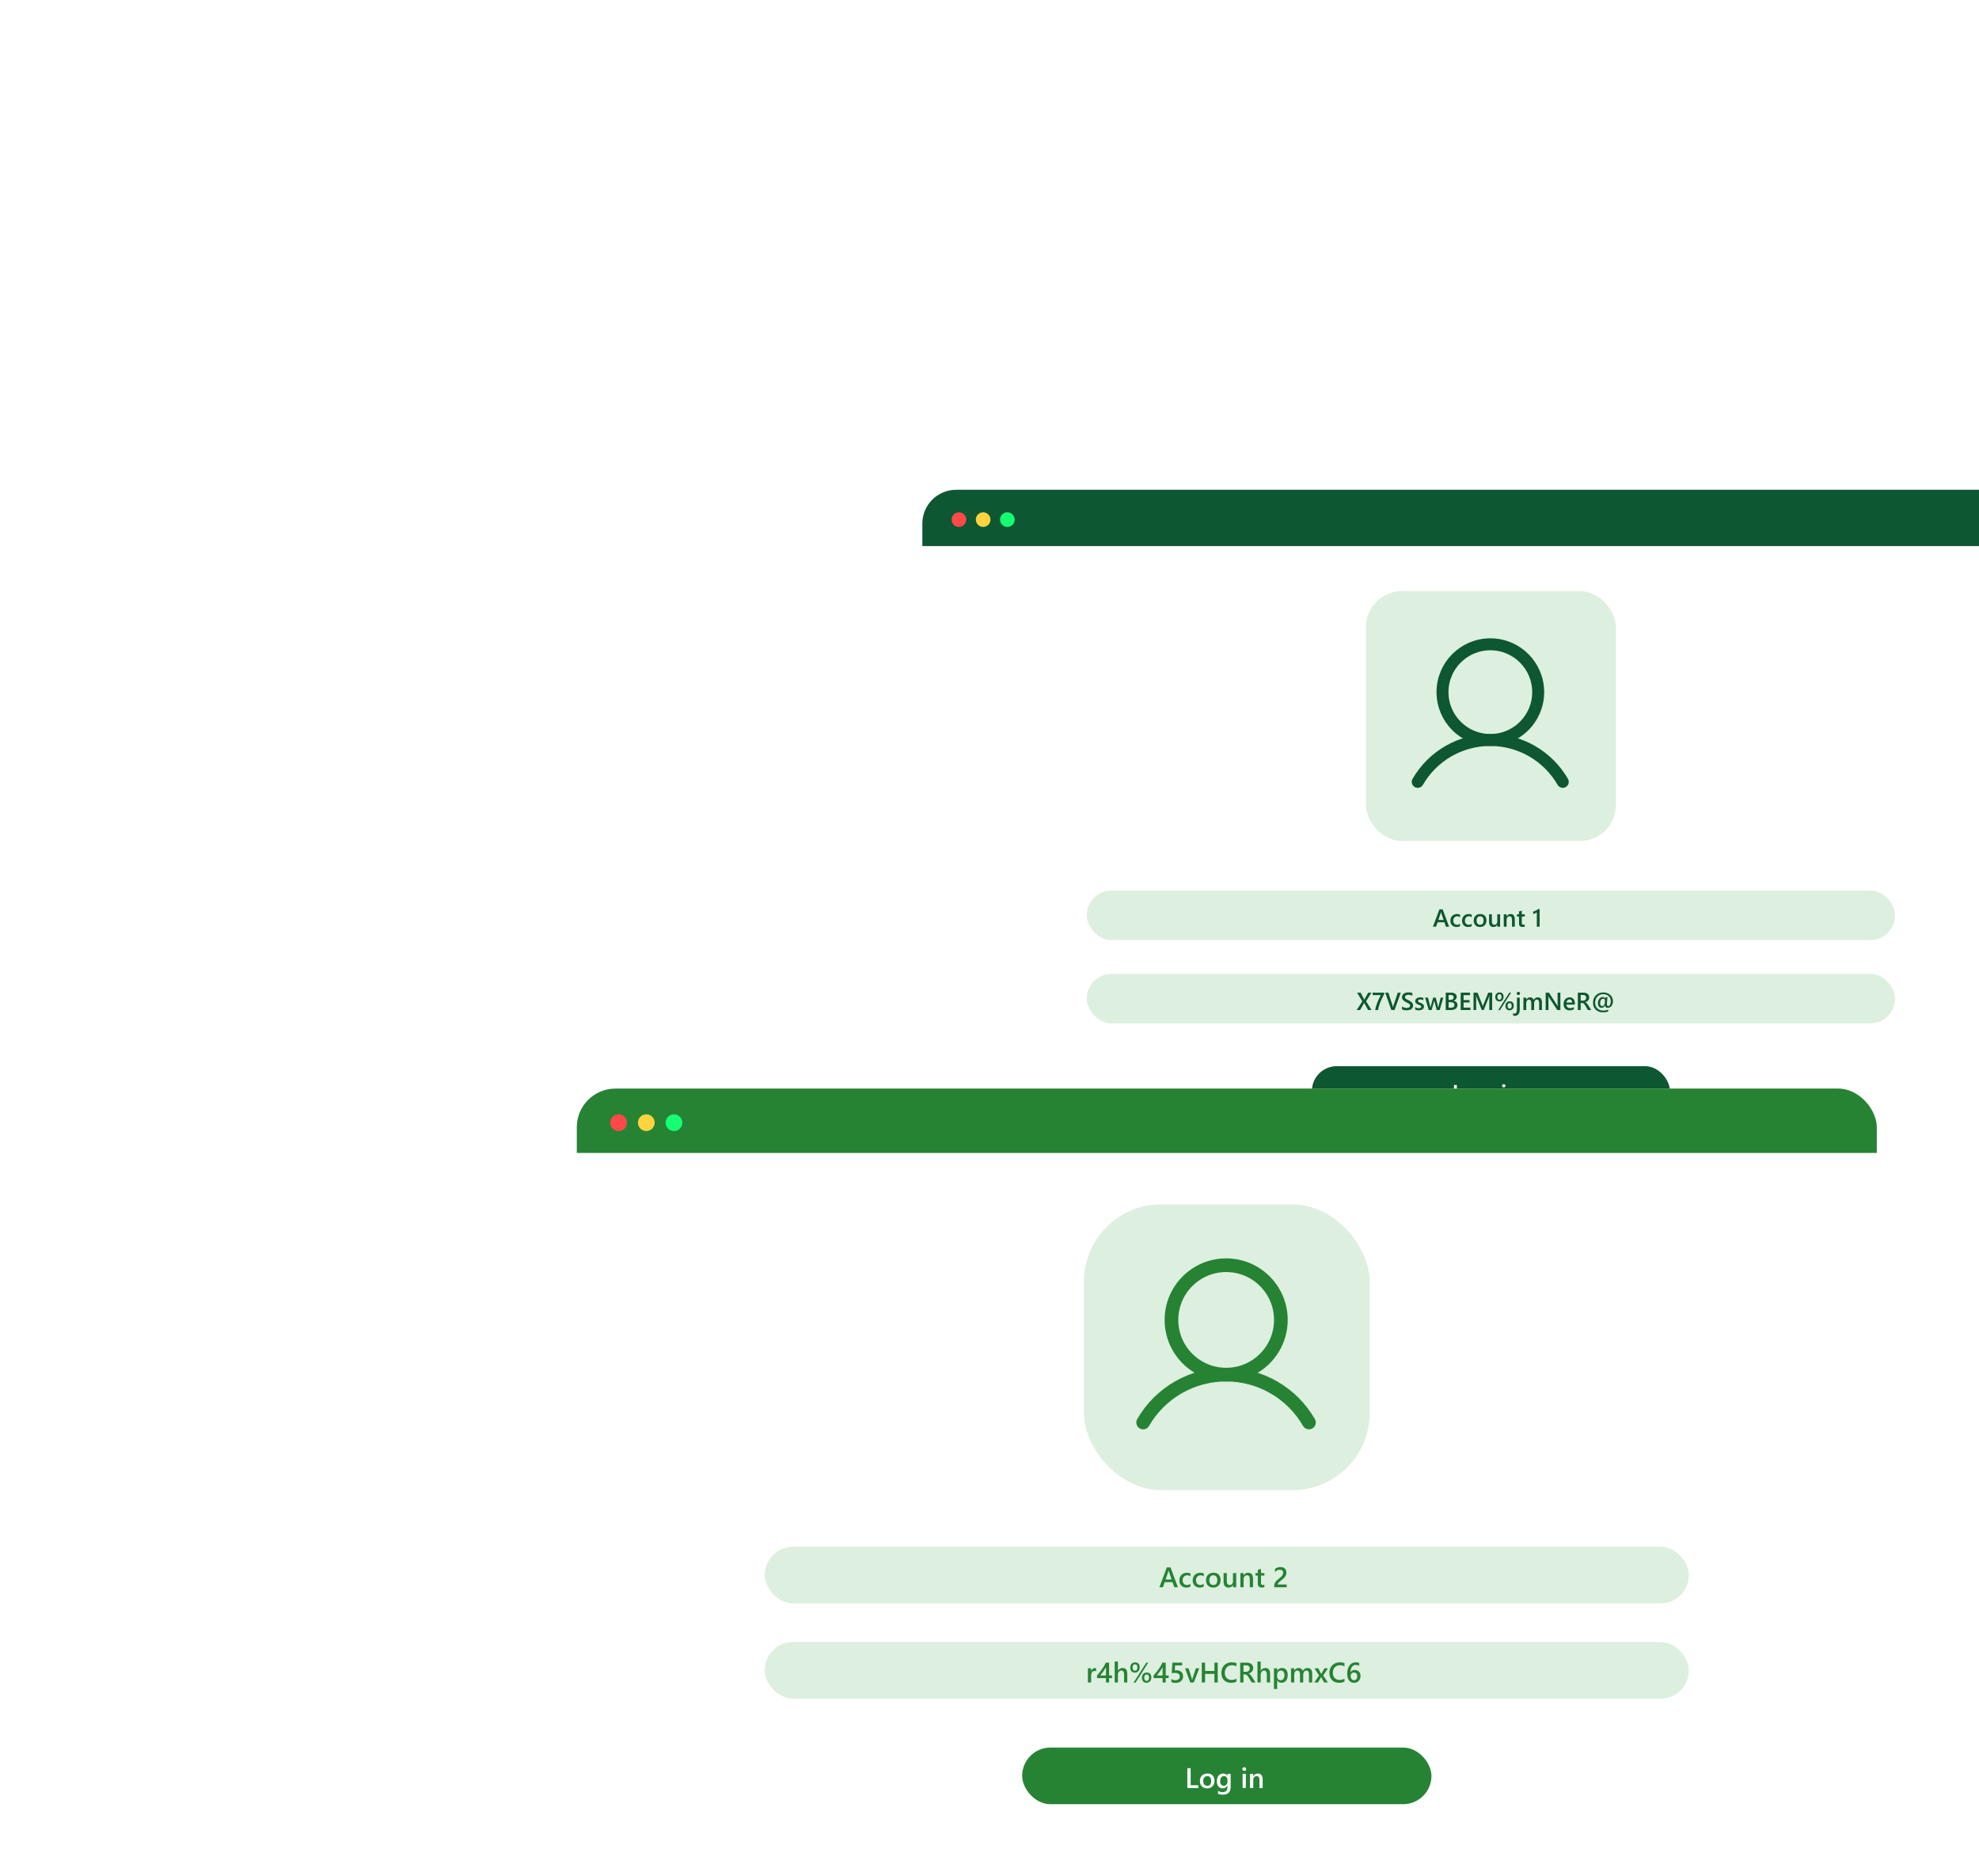 <svg width="656" height="622" viewBox="0 0 656 622" fill="none" xmlns="http://www.w3.org/2000/svg">
<g filter="url(#filter0_ddddd_2255_13579)">
<g clip-path="url(#clip0_2255_13579)">
<rect x="149" y="10.843" width="376.927" height="252.291" rx="11.196" fill="white"/>
<rect x="149" y="10.843" width="376.927" height="18.66" fill="#0D5733"/>
<circle cx="161.129" cy="20.732" r="2.426" fill="#FF4949"/>
<circle cx="169.152" cy="20.732" r="2.426" fill="#FFD43E"/>
<circle cx="177.176" cy="20.732" r="2.426" fill="#16FF72"/>
<rect x="296.039" y="44.43" width="82.849" height="82.849" rx="11.942" fill="#64B670" fill-opacity="0.22"/>
<path d="M337.277 93.785C346.037 93.785 353.138 86.684 353.138 77.924C353.138 69.165 346.037 62.063 337.277 62.063C328.517 62.063 321.416 69.165 321.416 77.924C321.416 86.684 328.517 93.785 337.277 93.785Z" stroke="#0D5733" stroke-width="3.965" stroke-miterlimit="10"/>
<path d="M313.207 107.663C315.643 103.443 319.147 99.938 323.367 97.501C327.587 95.065 332.373 93.782 337.246 93.782C342.119 93.782 346.906 95.065 351.125 97.501C355.345 99.938 358.849 103.443 361.285 107.663" stroke="#0D5733" stroke-width="3.965" stroke-linecap="round" stroke-linejoin="round"/>
<rect x="203.486" y="143.699" width="267.954" height="16.421" rx="8.21" fill="#64B670" fill-opacity="0.22"/>
<path d="M323.608 155.685H322.562L322.045 154.221H319.784L319.287 155.685H318.244L320.397 149.936H321.471L323.608 155.685ZM321.792 153.444L320.994 151.15C320.97 151.076 320.945 150.955 320.918 150.79H320.902C320.878 150.942 320.851 151.062 320.822 151.15L320.032 153.444H321.792ZM327.236 155.496C326.908 155.686 326.519 155.781 326.07 155.781C325.46 155.781 324.969 155.591 324.594 155.212C324.22 154.829 324.033 154.335 324.033 153.728C324.033 153.052 324.234 152.509 324.634 152.101C325.038 151.689 325.577 151.483 326.25 151.483C326.624 151.483 326.954 151.549 327.24 151.68V152.546C326.954 152.332 326.65 152.225 326.326 152.225C325.933 152.225 325.611 152.358 325.36 152.626C325.109 152.89 324.983 153.238 324.983 153.668C324.983 154.093 325.101 154.428 325.336 154.674C325.574 154.92 325.892 155.043 326.29 155.043C326.624 155.043 326.94 154.924 327.236 154.686V155.496ZM331.101 155.496C330.772 155.686 330.383 155.781 329.934 155.781C329.325 155.781 328.833 155.591 328.459 155.212C328.085 154.829 327.898 154.335 327.898 153.728C327.898 153.052 328.098 152.509 328.499 152.101C328.903 151.689 329.441 151.483 330.115 151.483C330.489 151.483 330.819 151.549 331.105 151.68V152.546C330.819 152.332 330.514 152.225 330.191 152.225C329.798 152.225 329.476 152.358 329.225 152.626C328.973 152.89 328.848 153.238 328.848 153.668C328.848 154.093 328.965 154.428 329.201 154.674C329.439 154.92 329.757 155.043 330.155 155.043C330.489 155.043 330.804 154.924 331.101 154.686V155.496ZM333.847 155.781C333.214 155.781 332.707 155.59 332.328 155.208C331.951 154.823 331.762 154.314 331.762 153.68C331.762 152.991 331.959 152.452 332.352 152.065C332.747 151.677 333.279 151.483 333.947 151.483C334.589 151.483 335.088 151.672 335.447 152.048C335.805 152.425 335.984 152.948 335.984 153.616C335.984 154.271 335.79 154.796 335.402 155.191C335.018 155.584 334.499 155.781 333.847 155.781ZM333.891 152.225C333.528 152.225 333.24 152.352 333.029 152.606C332.818 152.86 332.712 153.21 332.712 153.656C332.712 154.086 332.819 154.426 333.033 154.674C333.247 154.92 333.533 155.043 333.891 155.043C334.257 155.043 334.538 154.922 334.733 154.678C334.931 154.435 335.03 154.089 335.03 153.64C335.03 153.188 334.931 152.84 334.733 152.594C334.538 152.348 334.257 152.225 333.891 152.225ZM340.514 155.685H339.584V155.035H339.568C339.298 155.532 338.878 155.781 338.309 155.781C337.339 155.781 336.854 155.198 336.854 154.033V151.579H337.784V153.937C337.784 154.674 338.068 155.043 338.638 155.043C338.913 155.043 339.139 154.942 339.315 154.738C339.494 154.535 339.584 154.269 339.584 153.941V151.579H340.514V155.685ZM345.385 155.685H344.455V153.371C344.455 152.604 344.183 152.221 343.641 152.221C343.358 152.221 343.124 152.328 342.939 152.542C342.755 152.753 342.663 153.02 342.663 153.343V155.685H341.729V151.579H342.663V152.261H342.679C342.986 151.742 343.43 151.483 344.01 151.483C344.456 151.483 344.797 151.629 345.032 151.92C345.267 152.209 345.385 152.627 345.385 153.175V155.685ZM348.688 155.64C348.506 155.731 348.267 155.777 347.97 155.777C347.174 155.777 346.776 155.395 346.776 154.63V152.309H346.09V151.579H346.776V150.629L347.706 150.365V151.579H348.688V152.309H347.706V154.362C347.706 154.605 347.75 154.779 347.838 154.883C347.926 154.987 348.073 155.039 348.279 155.039C348.437 155.039 348.573 154.994 348.688 154.903V155.64ZM353.611 149.807V155.685H352.681V150.946C352.513 151.066 352.331 151.169 352.136 151.255C351.943 151.338 351.723 151.411 351.474 151.475V150.681C351.629 150.631 351.779 150.577 351.923 150.521C352.068 150.465 352.209 150.402 352.348 150.333C352.49 150.263 352.632 150.186 352.773 150.1C352.918 150.015 353.066 149.917 353.218 149.807H353.611Z" fill="#0D5733"/>
<rect x="203.486" y="171.315" width="267.954" height="16.421" rx="8.21" fill="#64B670" fill-opacity="0.22"/>
<path d="M297.897 183.302H296.754L295.576 181.193C295.541 181.129 295.502 181.038 295.459 180.92H295.443C295.419 180.979 295.379 181.07 295.323 181.193L294.108 183.302H292.958L294.842 180.411L293.11 177.553H294.277L295.315 179.493C295.382 179.622 295.442 179.75 295.495 179.878H295.507C295.585 179.71 295.652 179.576 295.708 179.477L296.786 177.553H297.861L296.089 180.403L297.897 183.302ZM302.094 178.018C301.854 178.459 301.626 178.896 301.413 179.329C301.199 179.759 301.005 180.192 300.831 180.628C300.658 181.063 300.507 181.503 300.378 181.947C300.25 182.388 300.151 182.839 300.082 183.302H299.107C299.172 182.89 299.262 182.48 299.38 182.071C299.5 181.659 299.641 181.249 299.801 180.84C299.961 180.429 300.14 180.016 300.338 179.602C300.539 179.187 300.751 178.769 300.976 178.347H298.253V177.553H302.094V178.018ZM307.59 177.553L305.526 183.302H304.459L302.431 177.553H303.473L304.892 181.915C304.938 182.054 304.972 182.215 304.997 182.4H305.013C305.031 182.247 305.07 182.083 305.129 181.907L306.58 177.553H307.59ZM307.991 183.073V182.091C308.079 182.171 308.184 182.243 308.304 182.308C308.427 182.372 308.556 182.426 308.693 182.472C308.829 182.515 308.965 182.548 309.102 182.572C309.238 182.596 309.364 182.608 309.479 182.608C309.879 182.608 310.177 182.541 310.373 182.408C310.57 182.274 310.669 182.08 310.669 181.826C310.669 181.69 310.636 181.573 310.569 181.474C310.505 181.372 310.414 181.28 310.296 181.197C310.179 181.114 310.04 181.035 309.879 180.961C309.722 180.883 309.552 180.803 309.37 180.72C309.175 180.616 308.993 180.51 308.825 180.403C308.657 180.296 308.51 180.179 308.384 180.051C308.261 179.92 308.164 179.773 308.091 179.61C308.022 179.446 307.987 179.255 307.987 179.036C307.987 178.766 308.047 178.532 308.168 178.335C308.291 178.134 308.451 177.97 308.649 177.842C308.849 177.711 309.076 177.614 309.33 177.553C309.584 177.489 309.843 177.457 310.108 177.457C310.709 177.457 311.148 177.525 311.423 177.661V178.603C311.097 178.368 310.677 178.25 310.164 178.25C310.022 178.25 309.881 178.264 309.739 178.291C309.6 178.317 309.475 178.361 309.362 178.423C309.253 178.484 309.163 178.563 309.094 178.659C309.024 178.756 308.989 178.872 308.989 179.008C308.989 179.136 309.016 179.247 309.07 179.341C309.123 179.434 309.201 179.52 309.302 179.598C309.406 179.675 309.532 179.751 309.679 179.826C309.829 179.898 310.001 179.977 310.196 180.063C310.397 180.167 310.585 180.276 310.761 180.391C310.94 180.506 311.097 180.633 311.23 180.772C311.367 180.911 311.474 181.066 311.551 181.237C311.631 181.406 311.671 181.598 311.671 181.814C311.671 182.106 311.613 182.352 311.495 182.552C311.377 182.753 311.218 182.916 311.018 183.041C310.82 183.167 310.592 183.258 310.332 183.314C310.073 183.37 309.799 183.398 309.511 183.398C309.414 183.398 309.295 183.39 309.154 183.374C309.015 183.361 308.872 183.339 308.725 183.31C308.578 183.283 308.439 183.25 308.308 183.21C308.177 183.169 308.071 183.124 307.991 183.073ZM312.369 183.173V182.312C312.716 182.576 313.1 182.708 313.52 182.708C314.081 182.708 314.361 182.543 314.361 182.211C314.361 182.118 314.337 182.039 314.289 181.975C314.241 181.908 314.176 181.849 314.093 181.798C314.013 181.748 313.916 181.702 313.804 181.662C313.695 181.622 313.572 181.577 313.435 181.526C313.267 181.459 313.115 181.388 312.978 181.313C312.845 181.238 312.732 181.154 312.642 181.061C312.553 180.965 312.487 180.856 312.441 180.736C312.396 180.616 312.373 180.475 312.373 180.315C312.373 180.117 312.42 179.944 312.513 179.794C312.607 179.642 312.732 179.515 312.89 179.413C313.048 179.309 313.227 179.231 313.427 179.181C313.628 179.127 313.835 179.1 314.049 179.1C314.428 179.1 314.768 179.158 315.067 179.273V180.087C314.778 179.889 314.447 179.79 314.073 179.79C313.955 179.79 313.848 179.802 313.752 179.826C313.659 179.85 313.578 179.883 313.512 179.926C313.445 179.969 313.393 180.021 313.355 180.083C313.318 180.141 313.299 180.207 313.299 180.279C313.299 180.367 313.318 180.442 313.355 180.504C313.393 180.565 313.447 180.62 313.52 180.668C313.594 180.713 313.683 180.756 313.784 180.796C313.888 180.834 314.007 180.875 314.141 180.92C314.317 180.993 314.475 181.066 314.614 181.141C314.756 181.216 314.876 181.301 314.975 181.398C315.074 181.491 315.15 181.601 315.203 181.726C315.257 181.849 315.283 181.996 315.283 182.167C315.283 182.376 315.235 182.557 315.139 182.712C315.043 182.867 314.915 182.996 314.754 183.097C314.594 183.199 314.408 183.274 314.197 183.322C313.989 183.373 313.768 183.398 313.536 183.398C313.087 183.398 312.698 183.323 312.369 183.173ZM321.69 179.197L320.479 183.302H319.505L318.759 180.52C318.73 180.413 318.711 180.292 318.703 180.159H318.687C318.682 180.25 318.658 180.367 318.615 180.512L317.805 183.302H316.851L315.644 179.197H316.606L317.352 182.155C317.376 182.243 317.392 182.361 317.4 182.508H317.428C317.436 182.396 317.458 182.275 317.492 182.147L318.322 179.197H319.196L319.934 182.167C319.958 182.261 319.975 182.378 319.986 182.52H320.014C320.019 182.421 320.039 182.304 320.074 182.167L320.804 179.197H321.69ZM322.488 183.302V177.553H324.312C324.867 177.553 325.307 177.675 325.631 177.918C325.957 178.161 326.12 178.478 326.12 178.868C326.12 179.194 326.027 179.477 325.843 179.718C325.659 179.958 325.403 180.129 325.077 180.231V180.247C325.473 180.292 325.788 180.439 326.023 180.688C326.261 180.934 326.38 181.255 326.38 181.65C326.38 182.142 326.186 182.54 325.799 182.845C325.411 183.149 324.922 183.302 324.332 183.302H322.488ZM323.438 178.319V179.954H324.055C324.386 179.954 324.646 179.877 324.833 179.722C325.022 179.564 325.117 179.342 325.117 179.056C325.117 178.565 324.789 178.319 324.131 178.319H323.438ZM323.438 180.72V182.54H324.251C324.607 182.54 324.881 182.459 325.073 182.296C325.268 182.13 325.366 181.903 325.366 181.614C325.366 181.018 324.953 180.72 324.127 180.72H323.438ZM330.678 183.302H327.451V177.553H330.549V178.363H328.405V179.99H330.381V180.796H328.405V182.496H330.678V183.302ZM337.874 183.302H336.928V179.581C336.928 179.277 336.946 178.904 336.984 178.463H336.968C336.909 178.714 336.857 178.895 336.811 179.004L335.096 183.302H334.438L332.718 179.036C332.67 178.911 332.619 178.72 332.566 178.463H332.55C332.571 178.693 332.582 179.068 332.582 179.589V183.302H331.7V177.553H333.043L334.554 181.381C334.669 181.675 334.744 181.895 334.779 182.039H334.799C334.898 181.737 334.978 181.512 335.039 181.365L336.579 177.553H337.874V183.302ZM340.251 180.439C339.845 180.439 339.521 180.31 339.281 180.051C339.04 179.789 338.92 179.44 338.92 179.004C338.92 178.528 339.047 178.154 339.301 177.882C339.558 177.606 339.902 177.469 340.335 177.469C340.755 177.469 341.08 177.596 341.309 177.85C341.542 178.104 341.658 178.46 341.658 178.92C341.658 179.38 341.529 179.749 341.269 180.026C341.01 180.302 340.671 180.439 340.251 180.439ZM340.307 178.03C340.088 178.03 339.914 178.114 339.786 178.283C339.66 178.451 339.598 178.682 339.598 178.976C339.598 179.265 339.659 179.489 339.782 179.65C339.908 179.81 340.079 179.89 340.295 179.89C340.512 179.89 340.681 179.807 340.804 179.642C340.927 179.473 340.989 179.241 340.989 178.944C340.989 178.655 340.927 178.431 340.804 178.271C340.684 178.11 340.518 178.03 340.307 178.03ZM344.144 177.553L340.456 183.342H339.882L343.567 177.553H344.144ZM343.627 183.39C343.22 183.39 342.897 183.26 342.656 183.001C342.416 182.739 342.296 182.39 342.296 181.955C342.296 181.479 342.423 181.105 342.677 180.832C342.933 180.557 343.278 180.419 343.711 180.419C344.13 180.419 344.455 180.546 344.685 180.8C344.918 181.054 345.034 181.411 345.034 181.871C345.034 182.33 344.904 182.699 344.645 182.977C344.386 183.252 344.046 183.39 343.627 183.39ZM343.683 180.981C343.464 180.981 343.29 181.065 343.162 181.233C343.036 181.402 342.973 181.633 342.973 181.927C342.973 182.215 343.035 182.44 343.158 182.6C343.283 182.761 343.454 182.841 343.671 182.841C343.887 182.841 344.057 182.758 344.18 182.592C344.303 182.424 344.364 182.191 344.364 181.895C344.364 181.606 344.303 181.381 344.18 181.221C344.06 181.061 343.894 180.981 343.683 180.981ZM347.022 183.129C347.022 183.803 346.881 184.321 346.597 184.685C346.314 185.051 345.909 185.234 345.383 185.234C345.187 185.234 344.998 185.191 344.813 185.106V184.308C344.987 184.428 345.151 184.488 345.306 184.488C345.83 184.488 346.092 184.026 346.092 183.101V179.197H347.022V183.129ZM346.565 178.335C346.413 178.335 346.282 178.285 346.172 178.186C346.065 178.087 346.012 177.962 346.012 177.81C346.012 177.657 346.065 177.53 346.172 177.429C346.282 177.327 346.413 177.276 346.565 177.276C346.72 177.276 346.852 177.327 346.962 177.429C347.072 177.53 347.126 177.657 347.126 177.81C347.126 177.954 347.072 178.078 346.962 178.182C346.852 178.284 346.72 178.335 346.565 178.335ZM354.379 183.302H353.449V181.065C353.449 180.634 353.387 180.323 353.264 180.131C353.144 179.938 352.939 179.842 352.651 179.842C352.408 179.842 352.2 179.964 352.029 180.207C351.861 180.45 351.777 180.741 351.777 181.081V183.302H350.843V180.989C350.843 180.224 350.573 179.842 350.033 179.842C349.782 179.842 349.575 179.957 349.412 180.187C349.251 180.417 349.171 180.715 349.171 181.081V183.302H348.241V179.197H349.171V179.846H349.187C349.484 179.349 349.915 179.1 350.482 179.1C350.765 179.1 351.012 179.179 351.224 179.337C351.437 179.492 351.583 179.696 351.661 179.95C351.965 179.384 352.42 179.1 353.024 179.1C353.927 179.1 354.379 179.658 354.379 180.772V183.302ZM360.492 183.302H359.45L356.704 179.076C356.634 178.969 356.577 178.859 356.531 178.744H356.507C356.529 178.867 356.539 179.13 356.539 179.533V183.302H355.617V177.553H356.728L359.382 181.678C359.494 181.849 359.566 181.967 359.598 182.031H359.614C359.588 181.879 359.574 181.621 359.574 181.257V177.553H360.492V183.302ZM365.291 181.502H362.493C362.503 181.881 362.62 182.174 362.841 182.38C363.066 182.585 363.373 182.688 363.764 182.688C364.202 182.688 364.604 182.557 364.97 182.296V183.045C364.596 183.28 364.102 183.398 363.487 183.398C362.883 183.398 362.408 183.212 362.064 182.841C361.722 182.467 361.551 181.941 361.551 181.265C361.551 180.626 361.739 180.107 362.116 179.706C362.495 179.302 362.966 179.1 363.527 179.1C364.088 179.1 364.523 179.281 364.83 179.642C365.137 180.002 365.291 180.504 365.291 181.145V181.502ZM364.393 180.844C364.39 180.51 364.311 180.251 364.156 180.067C364.001 179.879 363.788 179.786 363.515 179.786C363.248 179.786 363.021 179.883 362.833 180.079C362.649 180.274 362.535 180.529 362.493 180.844H364.393ZM370.723 183.302H369.609L368.691 181.762C368.608 181.621 368.526 181.5 368.446 181.402C368.368 181.3 368.288 181.217 368.205 181.153C368.125 181.089 368.037 181.042 367.941 181.013C367.845 180.983 367.736 180.969 367.616 180.969H367.231V183.302H366.281V177.553H368.173C368.443 177.553 368.692 177.585 368.919 177.649C369.146 177.713 369.344 177.811 369.512 177.942C369.681 178.07 369.812 178.232 369.905 178.427C370.001 178.619 370.05 178.845 370.05 179.104C370.05 179.308 370.019 179.495 369.957 179.666C369.899 179.834 369.813 179.985 369.701 180.119C369.591 180.25 369.458 180.362 369.3 180.455C369.145 180.549 368.97 180.621 368.775 180.672V180.688C368.879 180.747 368.97 180.812 369.047 180.884C369.125 180.954 369.198 181.026 369.268 181.101C369.337 181.176 369.405 181.261 369.472 181.357C369.542 181.451 369.618 181.561 369.701 181.686L370.723 183.302ZM367.231 178.327V180.195H368.025C368.172 180.195 368.307 180.172 368.43 180.127C368.556 180.081 368.664 180.016 368.755 179.93C368.846 179.845 368.916 179.74 368.967 179.618C369.018 179.495 369.043 179.357 369.043 179.205C369.043 178.929 368.956 178.714 368.783 178.559C368.609 178.404 368.359 178.327 368.033 178.327H367.231ZM375.285 181.71H375.265C375.073 182.285 374.696 182.572 374.135 182.572C373.777 182.572 373.488 182.439 373.269 182.171C373.05 181.901 372.94 181.539 372.94 181.085C372.94 180.483 373.09 179.984 373.389 179.585C373.691 179.187 374.088 178.988 374.58 178.988C374.767 178.988 374.934 179.04 375.081 179.144C375.228 179.246 375.323 179.369 375.365 179.513H375.377C375.385 179.438 375.405 179.285 375.438 179.052H376.103C375.977 180.463 375.915 181.182 375.915 181.209C375.915 181.738 376.052 182.003 376.328 182.003C376.579 182.003 376.787 181.856 376.953 181.562C377.119 181.265 377.201 180.882 377.201 180.411C377.201 179.716 376.977 179.15 376.528 178.712C376.082 178.271 375.462 178.05 374.668 178.05C373.906 178.05 373.275 178.316 372.776 178.848C372.276 179.38 372.026 180.045 372.026 180.844C372.026 181.633 372.266 182.269 372.748 182.753C373.229 183.236 373.877 183.478 374.692 183.478C375.333 183.478 375.883 183.369 376.34 183.149V183.767C375.872 183.965 375.288 184.063 374.588 184.063C373.604 184.063 372.812 183.769 372.21 183.181C371.609 182.594 371.308 181.824 371.308 180.872C371.308 179.894 371.626 179.083 372.262 178.439C372.899 177.795 373.711 177.473 374.7 177.473C375.627 177.473 376.394 177.743 377.001 178.283C377.61 178.822 377.915 179.527 377.915 180.395C377.915 181.031 377.749 181.554 377.418 181.963C377.089 182.369 376.687 182.572 376.211 182.572C375.597 182.572 375.288 182.285 375.285 181.71ZM374.648 179.557C374.354 179.557 374.116 179.702 373.934 179.99C373.755 180.279 373.666 180.638 373.666 181.069C373.666 181.357 373.726 181.586 373.846 181.754C373.969 181.92 374.132 182.003 374.335 182.003C374.629 182.003 374.862 181.852 375.033 181.55C375.204 181.245 375.289 180.843 375.289 180.343C375.289 179.819 375.075 179.557 374.648 179.557Z" fill="#0D5733"/>
<rect x="278.125" y="201.918" width="118.676" height="16.421" rx="8.21" fill="#0D5733"/>
<path d="M328.4 213.903H325.217V208.155H326.171V213.098H328.4V213.903ZM330.95 214C330.316 214 329.81 213.808 329.43 213.426C329.053 213.041 328.865 212.532 328.865 211.899C328.865 211.209 329.061 210.671 329.454 210.283C329.85 209.896 330.382 209.702 331.05 209.702C331.691 209.702 332.191 209.89 332.549 210.267C332.907 210.644 333.086 211.167 333.086 211.835C333.086 212.49 332.893 213.015 332.505 213.41C332.12 213.803 331.602 214 330.95 214ZM330.994 210.444C330.63 210.444 330.343 210.571 330.132 210.824C329.921 211.078 329.815 211.428 329.815 211.875C329.815 212.305 329.922 212.645 330.136 212.893C330.35 213.139 330.636 213.262 330.994 213.262C331.36 213.262 331.64 213.14 331.836 212.897C332.033 212.654 332.132 212.308 332.132 211.859C332.132 211.407 332.033 211.058 331.836 210.812C331.64 210.567 331.36 210.444 330.994 210.444ZM337.773 213.575C337.773 215.082 337.015 215.836 335.5 215.836C334.965 215.836 334.499 215.746 334.101 215.567V214.717C334.55 214.974 334.976 215.102 335.379 215.102C336.355 215.102 336.843 214.622 336.843 213.663V213.214H336.827C336.519 213.738 336.057 214 335.44 214C334.94 214 334.536 213.818 334.229 213.454C333.924 213.088 333.772 212.598 333.772 211.983C333.772 211.285 333.936 210.731 334.265 210.319C334.594 209.908 335.045 209.702 335.62 209.702C336.163 209.702 336.565 209.924 336.827 210.367H336.843V209.798H337.773V213.575ZM336.851 212.023V211.49C336.851 211.201 336.755 210.955 336.562 210.752C336.372 210.547 336.134 210.444 335.848 210.444C335.496 210.444 335.219 210.575 335.019 210.836C334.821 211.096 334.722 211.459 334.722 211.927C334.722 212.33 334.817 212.654 335.007 212.897C335.199 213.138 335.453 213.258 335.768 213.258C336.089 213.258 336.35 213.143 336.55 212.913C336.75 212.681 336.851 212.384 336.851 212.023ZM341.714 208.936C341.561 208.936 341.43 208.887 341.321 208.788C341.214 208.689 341.16 208.563 341.16 208.411C341.16 208.259 341.214 208.132 341.321 208.03C341.43 207.929 341.561 207.878 341.714 207.878C341.871 207.878 342.005 207.929 342.114 208.03C342.224 208.132 342.279 208.259 342.279 208.411C342.279 208.555 342.224 208.68 342.114 208.784C342.005 208.885 341.871 208.936 341.714 208.936ZM342.175 213.903H341.245V209.798H342.175V213.903ZM347.049 213.903H346.119V211.59C346.119 210.823 345.848 210.44 345.306 210.44C345.022 210.44 344.788 210.547 344.604 210.76C344.42 210.971 344.327 211.239 344.327 211.562V213.903H343.393V209.798H344.327V210.48H344.343C344.651 209.961 345.094 209.702 345.674 209.702C346.121 209.702 346.461 209.848 346.697 210.139C346.932 210.428 347.049 210.846 347.049 211.394V213.903Z" fill="white"/>
</g>
</g>
<g filter="url(#filter1_ddddd_2255_13579)">
<g clip-path="url(#clip1_2255_13579)">
<rect x="12" y="187.633" width="430.927" height="288.435" rx="12.8" fill="white"/>
<rect x="12" y="187.633" width="430.927" height="21.333" fill="#268334"/>
<circle cx="25.867" cy="198.939" r="2.773" fill="#FF4949"/>
<circle cx="35.041" cy="198.939" r="2.773" fill="#FFD43E"/>
<circle cx="44.213" cy="198.939" r="2.773" fill="#16FF72"/>
<rect x="180.105" y="226.032" width="94.719" height="94.719" rx="25.6" fill="#64B670" fill-opacity="0.22"/>
<path d="M227.252 282.458C237.267 282.458 245.385 274.339 245.385 264.324C245.385 254.31 237.267 246.191 227.252 246.191C217.238 246.191 209.119 254.31 209.119 264.324C209.119 274.339 217.238 282.458 227.252 282.458Z" stroke="#268334" stroke-width="4.533" stroke-miterlimit="10"/>
<path d="M199.732 298.324C202.517 293.499 206.523 289.493 211.348 286.707C216.172 283.922 221.645 282.455 227.215 282.455C232.786 282.455 238.259 283.922 243.083 286.707C247.907 289.493 251.913 293.499 254.698 298.324" stroke="#268334" stroke-width="4.533" stroke-linecap="round" stroke-linejoin="round"/>
<rect x="74.293" y="339.524" width="306.342" height="18.773" rx="9.387" fill="#64B670" fill-opacity="0.22"/>
<path d="M211.254 352.938H210.058L209.467 351.265H206.882L206.313 352.938H205.122L207.583 346.365H208.811L211.254 352.938ZM209.178 350.375L208.266 347.754C208.238 347.668 208.209 347.531 208.179 347.341H208.16C208.133 347.515 208.102 347.653 208.069 347.754L207.166 350.375H209.178ZM215.402 352.722C215.026 352.939 214.582 353.047 214.068 353.047C213.372 353.047 212.809 352.831 212.382 352.397C211.954 351.96 211.74 351.394 211.74 350.701C211.74 349.928 211.969 349.308 212.427 348.84C212.889 348.37 213.504 348.134 214.274 348.134C214.702 348.134 215.08 348.209 215.407 348.359V349.349C215.08 349.104 214.731 348.982 214.362 348.982C213.912 348.982 213.544 349.135 213.257 349.44C212.97 349.743 212.826 350.14 212.826 350.632C212.826 351.118 212.961 351.501 213.229 351.783C213.501 352.064 213.865 352.204 214.32 352.204C214.702 352.204 215.063 352.068 215.402 351.796V352.722ZM219.82 352.722C219.444 352.939 219 353.047 218.486 353.047C217.79 353.047 217.228 352.831 216.8 352.397C216.372 351.96 216.158 351.394 216.158 350.701C216.158 349.928 216.387 349.308 216.846 348.84C217.307 348.37 217.923 348.134 218.693 348.134C219.121 348.134 219.498 348.209 219.825 348.359V349.349C219.498 349.104 219.15 348.982 218.78 348.982C218.331 348.982 217.962 349.135 217.675 349.44C217.388 349.743 217.244 350.14 217.244 350.632C217.244 351.118 217.379 351.501 217.648 351.783C217.92 352.064 218.283 352.204 218.739 352.204C219.121 352.204 219.481 352.068 219.82 351.796V352.722ZM222.96 353.047C222.236 353.047 221.657 352.829 221.223 352.392C220.792 351.952 220.576 351.37 220.576 350.646C220.576 349.858 220.801 349.242 221.25 348.799C221.702 348.356 222.31 348.134 223.074 348.134C223.808 348.134 224.379 348.35 224.788 348.78C225.198 349.211 225.403 349.809 225.403 350.573C225.403 351.321 225.181 351.922 224.738 352.374C224.298 352.823 223.705 353.047 222.96 353.047ZM223.01 348.982C222.595 348.982 222.266 349.127 222.025 349.418C221.783 349.708 221.663 350.108 221.663 350.618C221.663 351.11 221.785 351.498 222.029 351.783C222.274 352.064 222.601 352.204 223.01 352.204C223.429 352.204 223.75 352.065 223.973 351.787C224.199 351.509 224.312 351.113 224.312 350.6C224.312 350.084 224.199 349.685 223.973 349.404C223.75 349.123 223.429 348.982 223.01 348.982ZM230.582 352.938H229.518V352.195H229.5C229.191 352.763 228.712 353.047 228.061 353.047C226.952 353.047 226.397 352.381 226.397 351.049V348.244H227.461V350.939C227.461 351.783 227.786 352.204 228.437 352.204C228.751 352.204 229.01 352.088 229.211 351.856C229.416 351.624 229.518 351.32 229.518 350.944V348.244H230.582V352.938ZM236.15 352.938H235.087V350.293C235.087 349.416 234.777 348.978 234.157 348.978C233.833 348.978 233.565 349.1 233.355 349.344C233.144 349.586 233.038 349.891 233.038 350.261V352.938H231.97V348.244H233.038V349.023H233.057C233.408 348.431 233.915 348.134 234.578 348.134C235.089 348.134 235.478 348.301 235.747 348.634C236.016 348.964 236.15 349.442 236.15 350.068V352.938ZM239.927 352.887C239.719 352.991 239.446 353.043 239.107 353.043C238.196 353.043 237.741 352.606 237.741 351.732V349.078H236.957V348.244H237.741V347.158L238.804 346.855V348.244H239.927V349.078H238.804V351.425C238.804 351.703 238.855 351.902 238.955 352.021C239.056 352.14 239.224 352.2 239.46 352.2C239.64 352.2 239.796 352.148 239.927 352.044V352.887ZM247.311 352.938H243.186V352.429C243.186 352.221 243.215 352.027 243.273 351.847C243.331 351.663 243.409 351.492 243.507 351.333C243.604 351.171 243.719 351.02 243.85 350.88C243.982 350.736 244.122 350.599 244.272 350.467C244.422 350.333 244.574 350.204 244.73 350.082C244.886 349.957 245.039 349.832 245.189 349.706C245.329 349.587 245.458 349.471 245.574 349.358C245.69 349.242 245.789 349.123 245.872 349C245.954 348.878 246.018 348.75 246.064 348.615C246.11 348.478 246.133 348.33 246.133 348.171C246.133 347.997 246.105 347.845 246.05 347.717C245.998 347.586 245.923 347.477 245.826 347.392C245.731 347.303 245.618 347.237 245.487 347.195C245.355 347.149 245.212 347.126 245.056 347.126C244.787 347.126 244.513 347.189 244.235 347.314C243.957 347.439 243.69 347.627 243.433 347.878V346.855C243.568 346.755 243.704 346.668 243.841 346.594C243.979 346.518 244.121 346.455 244.267 346.406C244.414 346.354 244.568 346.316 244.73 346.292C244.892 346.267 245.065 346.255 245.248 346.255C245.545 346.255 245.813 346.295 246.055 346.374C246.296 346.451 246.502 346.565 246.674 346.718C246.845 346.868 246.976 347.056 247.068 347.282C247.162 347.508 247.21 347.768 247.21 348.061C247.21 348.327 247.176 348.567 247.109 348.78C247.045 348.991 246.952 349.188 246.829 349.372C246.71 349.555 246.565 349.729 246.394 349.894C246.223 350.059 246.032 350.229 245.821 350.403C245.644 350.547 245.467 350.687 245.289 350.825C245.115 350.959 244.958 351.092 244.817 351.223C244.677 351.352 244.562 351.482 244.474 351.613C244.388 351.741 244.345 351.871 244.345 352.003V352.025H247.311V352.938Z" fill="#268334"/>
<rect x="74.293" y="371.098" width="306.342" height="18.773" rx="9.387" fill="#64B670" fill-opacity="0.22"/>
<path d="M184.145 380.831C184.017 380.731 183.832 380.68 183.59 380.68C183.276 380.68 183.013 380.822 182.802 381.106C182.591 381.391 182.486 381.777 182.486 382.266V384.512H181.423V379.818H182.486V380.786H182.504C182.608 380.456 182.767 380.199 182.981 380.016C183.198 379.829 183.439 379.736 183.705 379.736C183.898 379.736 184.044 379.765 184.145 379.823V380.831ZM188.449 377.939V382.183H189.425V383.068H188.449V384.512H187.417V383.068H184.443V382.174C184.712 381.872 184.987 381.545 185.268 381.193C185.552 380.839 185.824 380.478 186.084 380.112C186.347 379.742 186.589 379.372 186.812 379.003C187.036 378.633 187.223 378.278 187.376 377.939H188.449ZM187.417 382.183V379.424C187.084 380.023 186.754 380.546 186.427 380.992C186.104 381.438 185.8 381.835 185.515 382.183H187.417ZM194.476 384.512H193.412V381.945C193.412 381.016 193.102 380.552 192.482 380.552C192.17 380.552 191.908 380.686 191.694 380.955C191.48 381.224 191.373 381.568 191.373 381.986V384.512H190.305V377.563H191.373V380.598H191.391C191.746 380.005 192.253 379.708 192.913 379.708C193.955 379.708 194.476 380.346 194.476 381.62V384.512ZM196.983 381.239C196.518 381.239 196.149 381.091 195.874 380.795C195.599 380.495 195.461 380.097 195.461 379.598C195.461 379.055 195.606 378.627 195.897 378.315C196.19 378 196.584 377.843 197.079 377.843C197.559 377.843 197.93 377.988 198.193 378.278C198.459 378.569 198.591 378.977 198.591 379.502C198.591 380.028 198.443 380.449 198.147 380.767C197.851 381.082 197.462 381.239 196.983 381.239ZM197.047 378.485C196.796 378.485 196.598 378.581 196.451 378.773C196.308 378.966 196.236 379.23 196.236 379.566C196.236 379.896 196.306 380.153 196.447 380.336C196.59 380.52 196.786 380.611 197.033 380.611C197.281 380.611 197.475 380.517 197.615 380.327C197.756 380.135 197.826 379.869 197.826 379.53C197.826 379.2 197.756 378.943 197.615 378.76C197.478 378.576 197.288 378.485 197.047 378.485ZM201.433 377.939L197.217 384.558H196.561L200.773 377.939H201.433ZM200.842 384.613C200.377 384.613 200.008 384.464 199.733 384.168C199.458 383.869 199.32 383.47 199.32 382.972C199.32 382.428 199.465 382 199.756 381.688C200.049 381.374 200.443 381.216 200.938 381.216C201.418 381.216 201.789 381.361 202.052 381.652C202.318 381.942 202.451 382.35 202.451 382.875C202.451 383.401 202.302 383.823 202.006 384.14C201.71 384.455 201.322 384.613 200.842 384.613ZM200.906 381.858C200.655 381.858 200.457 381.954 200.31 382.147C200.167 382.339 200.095 382.604 200.095 382.94C200.095 383.27 200.165 383.526 200.306 383.71C200.449 383.893 200.645 383.985 200.892 383.985C201.14 383.985 201.334 383.89 201.474 383.7C201.615 383.508 201.685 383.242 201.685 382.903C201.685 382.573 201.615 382.316 201.474 382.133C201.337 381.95 201.147 381.858 200.906 381.858ZM207.213 377.939V382.183H208.189V383.068H207.213V384.512H206.181V383.068H203.207V382.174C203.476 381.872 203.751 381.545 204.032 381.193C204.316 380.839 204.588 380.478 204.848 380.112C205.11 379.742 205.353 379.372 205.576 379.003C205.799 378.633 205.987 378.278 206.14 377.939H207.213ZM206.181 382.183V379.424C205.848 380.023 205.518 380.546 205.191 380.992C204.868 381.438 204.564 381.835 204.279 382.183H206.181ZM209.087 384.36V383.338C209.518 383.629 209.955 383.774 210.398 383.774C210.844 383.774 211.203 383.661 211.475 383.435C211.747 383.205 211.883 382.901 211.883 382.523C211.883 382.15 211.744 381.86 211.466 381.652C211.191 381.444 210.795 381.34 210.279 381.34C210.102 381.34 209.743 381.358 209.202 381.395L209.436 377.939H212.671V378.847H210.32L210.21 380.492C210.421 380.48 210.612 380.474 210.783 380.474C211.48 380.474 212.017 380.653 212.396 381.01C212.778 381.368 212.969 381.856 212.969 382.477C212.969 383.128 212.751 383.65 212.314 384.044C211.88 384.435 211.283 384.631 210.522 384.631C209.88 384.631 209.402 384.541 209.087 384.36ZM218.327 379.818L216.512 384.512H215.362L213.634 379.818H214.789L215.829 383.1C215.909 383.341 215.958 383.552 215.976 383.733H215.99C216.017 383.506 216.06 383.302 216.118 383.118L217.209 379.818H218.327ZM224.45 384.512H223.355V381.661H220.261V384.512H219.17V377.939H220.261V380.703H223.355V377.939H224.45V384.512ZM230.656 384.237C230.161 384.493 229.545 384.622 228.809 384.622C227.856 384.622 227.092 384.321 226.517 383.719C225.943 383.117 225.656 382.327 225.656 381.349C225.656 380.298 225.978 379.449 226.623 378.801C227.271 378.153 228.088 377.829 229.075 377.829C229.71 377.829 230.237 377.919 230.656 378.1V379.181C230.213 378.919 229.724 378.787 229.189 378.787C228.477 378.787 227.9 379.015 227.457 379.47C227.017 379.925 226.797 380.533 226.797 381.294C226.797 382.018 227.003 382.596 227.416 383.027C227.828 383.455 228.371 383.668 229.043 383.668C229.663 383.668 230.201 383.522 230.656 383.228V384.237ZM236.981 384.512H235.707L234.657 382.752C234.563 382.59 234.469 382.452 234.378 382.339C234.289 382.223 234.197 382.128 234.103 382.055C234.011 381.982 233.91 381.928 233.8 381.895C233.69 381.861 233.566 381.844 233.429 381.844H232.989V384.512H231.903V377.939H234.066C234.375 377.939 234.659 377.976 234.919 378.049C235.178 378.123 235.404 378.234 235.597 378.384C235.789 378.531 235.939 378.715 236.046 378.938C236.156 379.158 236.211 379.417 236.211 379.713C236.211 379.945 236.176 380.159 236.106 380.355C236.038 380.547 235.941 380.72 235.812 380.873C235.687 381.022 235.534 381.151 235.354 381.258C235.177 381.365 234.977 381.447 234.754 381.505V381.523C234.873 381.591 234.977 381.666 235.065 381.748C235.154 381.827 235.238 381.91 235.317 381.996C235.397 382.081 235.475 382.179 235.551 382.289C235.63 382.396 235.718 382.521 235.812 382.665L236.981 384.512ZM232.989 378.824V380.96H233.896C234.064 380.96 234.219 380.934 234.359 380.882C234.503 380.83 234.627 380.755 234.731 380.657C234.834 380.559 234.915 380.44 234.974 380.3C235.032 380.159 235.061 380.002 235.061 379.828C235.061 379.513 234.961 379.267 234.763 379.09C234.564 378.912 234.278 378.824 233.906 378.824H232.989ZM241.803 384.512H240.739V381.945C240.739 381.016 240.429 380.552 239.809 380.552C239.497 380.552 239.234 380.686 239.021 380.955C238.807 381.224 238.7 381.568 238.7 381.986V384.512H237.632V377.563H238.7V380.598H238.718C239.072 380.005 239.58 379.708 240.24 379.708C241.282 379.708 241.803 380.346 241.803 381.62V384.512ZM244.177 383.82H244.158V386.67H243.095V379.818H244.158V380.643H244.177C244.54 380.02 245.072 379.708 245.772 379.708C246.368 379.708 246.832 379.918 247.165 380.336C247.498 380.755 247.665 381.317 247.665 382.023C247.665 382.805 247.477 383.432 247.101 383.902C246.725 384.373 246.212 384.608 245.561 384.608C244.962 384.608 244.501 384.345 244.177 383.82ZM244.149 381.968V382.55C244.149 382.892 244.258 383.183 244.475 383.421C244.695 383.659 244.973 383.778 245.309 383.778C245.703 383.778 246.012 383.626 246.235 383.32C246.461 383.011 246.574 382.582 246.574 382.032C246.574 381.571 246.468 381.21 246.258 380.951C246.05 380.688 245.767 380.556 245.41 380.556C245.031 380.556 244.725 380.691 244.493 380.96C244.264 381.229 244.149 381.565 244.149 381.968ZM255.768 384.512H254.704V381.954C254.704 381.462 254.634 381.106 254.494 380.886C254.356 380.666 254.122 380.556 253.792 380.556C253.514 380.556 253.278 380.695 253.082 380.973C252.89 381.251 252.793 381.585 252.793 381.973V384.512H251.725V381.867C251.725 380.993 251.417 380.556 250.8 380.556C250.512 380.556 250.276 380.688 250.089 380.951C249.906 381.213 249.814 381.554 249.814 381.973V384.512H248.751V379.818H249.814V380.561H249.832C250.172 379.993 250.665 379.708 251.313 379.708C251.637 379.708 251.919 379.799 252.161 379.979C252.405 380.156 252.572 380.39 252.66 380.68C253.009 380.032 253.528 379.708 254.219 379.708C255.251 379.708 255.768 380.346 255.768 381.62V384.512ZM260.988 379.818L259.425 382.193L260.97 384.512H259.737L258.912 383.059C258.86 382.97 258.799 382.857 258.729 382.72H258.71C258.698 382.747 258.634 382.86 258.518 383.059L257.679 384.512H256.451L258.046 382.211L256.533 379.818H257.771L258.582 381.345C258.643 381.458 258.703 381.574 258.761 381.693H258.774L259.824 379.818H260.988ZM266.47 384.237C265.975 384.493 265.359 384.622 264.623 384.622C263.669 384.622 262.905 384.321 262.331 383.719C261.757 383.117 261.469 382.327 261.469 381.349C261.469 380.298 261.792 379.449 262.436 378.801C263.084 378.153 263.902 377.829 264.889 377.829C265.524 377.829 266.051 377.919 266.47 378.1V379.181C266.027 378.919 265.538 378.787 265.003 378.787C264.291 378.787 263.714 379.015 263.271 379.47C262.831 379.925 262.611 380.533 262.611 381.294C262.611 382.018 262.817 382.596 263.229 383.027C263.642 383.455 264.184 383.668 264.856 383.668C265.477 383.668 266.014 383.522 266.47 383.228V384.237ZM271.786 382.399C271.786 382.729 271.731 383.03 271.621 383.302C271.514 383.574 271.365 383.809 271.172 384.008C270.98 384.203 270.751 384.356 270.485 384.466C270.222 384.573 269.936 384.626 269.628 384.626C269.298 384.626 268.994 384.562 268.716 384.434C268.441 384.305 268.202 384.115 268.001 383.861C267.802 383.607 267.648 383.293 267.538 382.917C267.428 382.538 267.373 382.099 267.373 381.601C267.373 380.993 267.444 380.454 267.588 379.983C267.735 379.513 267.935 379.119 268.188 378.801C268.442 378.483 268.74 378.242 269.082 378.077C269.424 377.912 269.794 377.829 270.191 377.829C270.439 377.829 270.663 377.846 270.865 377.88C271.07 377.913 271.233 377.959 271.356 378.017V378.975C271.2 378.896 271.033 378.828 270.856 378.773C270.679 378.718 270.476 378.691 270.246 378.691C269.99 378.691 269.753 378.743 269.536 378.847C269.319 378.951 269.131 379.103 268.972 379.305C268.816 379.504 268.693 379.751 268.601 380.048C268.512 380.341 268.467 380.68 268.463 381.065H268.491C268.632 380.848 268.821 380.677 269.059 380.552C269.301 380.426 269.583 380.364 269.907 380.364C270.194 380.364 270.453 380.411 270.682 380.506C270.914 380.598 271.111 380.732 271.273 380.909C271.438 381.083 271.565 381.297 271.653 381.551C271.742 381.801 271.786 382.084 271.786 382.399ZM270.714 382.486C270.714 382.296 270.691 382.124 270.645 381.968C270.602 381.812 270.535 381.679 270.443 381.569C270.355 381.456 270.242 381.369 270.104 381.308C269.97 381.247 269.811 381.216 269.628 381.216C269.444 381.216 269.282 381.25 269.142 381.317C269.004 381.381 268.888 381.467 268.793 381.574C268.699 381.681 268.627 381.803 268.578 381.941C268.532 382.078 268.509 382.219 268.509 382.362C268.509 382.518 268.531 382.678 268.573 382.843C268.619 383.005 268.688 383.154 268.78 383.288C268.871 383.422 268.987 383.534 269.128 383.623C269.272 383.708 269.441 383.751 269.637 383.751C269.811 383.751 269.965 383.719 270.1 383.655C270.234 383.59 270.346 383.502 270.434 383.389C270.526 383.276 270.595 383.143 270.641 382.99C270.689 382.834 270.714 382.666 270.714 382.486Z" fill="#268334"/>
<rect x="159.625" y="406.084" width="135.678" height="18.773" rx="9.387" fill="#268334"/>
<path d="M218.025 419.497H214.386V412.925H215.477V418.576H218.025V419.497ZM220.94 419.607C220.216 419.607 219.637 419.389 219.203 418.952C218.772 418.512 218.557 417.93 218.557 417.205C218.557 416.417 218.782 415.801 219.231 415.358C219.683 414.915 220.291 414.694 221.055 414.694C221.788 414.694 222.36 414.909 222.769 415.34C223.178 415.771 223.383 416.368 223.383 417.132C223.383 417.881 223.162 418.481 222.719 418.933C222.279 419.382 221.686 419.607 220.94 419.607ZM220.991 415.542C220.575 415.542 220.247 415.687 220.005 415.977C219.764 416.267 219.643 416.668 219.643 417.178C219.643 417.67 219.765 418.058 220.01 418.342C220.254 418.623 220.581 418.764 220.991 418.764C221.409 418.764 221.73 418.625 221.953 418.347C222.179 418.069 222.292 417.673 222.292 417.16C222.292 416.643 222.179 416.244 221.953 415.963C221.73 415.682 221.409 415.542 220.991 415.542ZM228.741 419.121C228.741 420.845 227.875 421.706 226.142 421.706C225.531 421.706 224.998 421.604 224.543 421.399V420.427C225.056 420.721 225.543 420.867 226.005 420.867C227.12 420.867 227.678 420.319 227.678 419.222V418.709H227.659C227.308 419.308 226.779 419.607 226.074 419.607C225.502 419.607 225.041 419.399 224.689 418.984C224.341 418.565 224.167 418.004 224.167 417.302C224.167 416.504 224.355 415.87 224.731 415.4C225.106 414.929 225.623 414.694 226.28 414.694C226.9 414.694 227.36 414.947 227.659 415.455H227.678V414.804H228.741V419.121ZM227.687 417.348V416.738C227.687 416.408 227.577 416.127 227.357 415.895C227.14 415.659 226.868 415.542 226.541 415.542C226.138 415.542 225.821 415.691 225.592 415.991C225.366 416.287 225.253 416.703 225.253 417.238C225.253 417.699 225.362 418.069 225.579 418.347C225.799 418.622 226.089 418.759 226.449 418.759C226.816 418.759 227.114 418.628 227.343 418.365C227.572 418.099 227.687 417.76 227.687 417.348ZM233.246 413.818C233.072 413.818 232.922 413.762 232.797 413.649C232.675 413.536 232.614 413.392 232.614 413.218C232.614 413.044 232.675 412.899 232.797 412.783C232.922 412.666 233.072 412.608 233.246 412.608C233.427 412.608 233.579 412.666 233.705 412.783C233.83 412.899 233.893 413.044 233.893 413.218C233.893 413.383 233.83 413.525 233.705 413.644C233.579 413.76 233.427 413.818 233.246 413.818ZM233.773 419.497H232.71V414.804H233.773V419.497ZM239.347 419.497H238.283V416.853C238.283 415.976 237.973 415.537 237.353 415.537C237.029 415.537 236.762 415.659 236.551 415.904C236.34 416.145 236.235 416.451 236.235 416.82V419.497H235.167V414.804H236.235V415.583H236.253C236.604 414.99 237.112 414.694 237.775 414.694C238.285 414.694 238.674 414.86 238.943 415.193C239.212 415.523 239.347 416.002 239.347 416.628V419.497Z" fill="white"/>
</g>
</g>
<defs>
<filter id="filter0_ddddd_2255_13579" x="138.551" y="0.393" width="517.249" height="389.627" filterUnits="userSpaceOnUse" color-interpolation-filters="sRGB">
<feFlood flood-opacity="0" result="BackgroundImageFix"/>
<feColorMatrix in="SourceAlpha" type="matrix" values="0 0 0 0 0 0 0 0 0 0 0 0 0 0 0 0 0 0 127 0" result="hardAlpha"/>
<feOffset/>
<feColorMatrix type="matrix" values="0 0 0 0 0.11 0 0 0 0 0.176 0 0 0 0 0.11 0 0 0 0.1 0"/>
<feBlend mode="normal" in2="BackgroundImageFix" result="effect1_dropShadow_2255_13579"/>
<feColorMatrix in="SourceAlpha" type="matrix" values="0 0 0 0 0 0 0 0 0 0 0 0 0 0 0 0 0 0 127 0" result="hardAlpha"/>
<feOffset dx="5.225" dy="5.225"/>
<feGaussianBlur stdDeviation="7.837"/>
<feColorMatrix type="matrix" values="0 0 0 0 0.11 0 0 0 0 0.176 0 0 0 0 0.11 0 0 0 0.1 0"/>
<feBlend mode="normal" in2="effect1_dropShadow_2255_13579" result="effect2_dropShadow_2255_13579"/>
<feColorMatrix in="SourceAlpha" type="matrix" values="0 0 0 0 0 0 0 0 0 0 0 0 0 0 0 0 0 0 127 0" result="hardAlpha"/>
<feOffset dx="20.899" dy="20.153"/>
<feGaussianBlur stdDeviation="14.555"/>
<feColorMatrix type="matrix" values="0 0 0 0 0.11 0 0 0 0 0.176 0 0 0 0 0.11 0 0 0 0.09 0"/>
<feBlend mode="normal" in2="effect2_dropShadow_2255_13579" result="effect3_dropShadow_2255_13579"/>
<feColorMatrix in="SourceAlpha" type="matrix" values="0 0 0 0 0 0 0 0 0 0 0 0 0 0 0 0 0 0 127 0" result="hardAlpha"/>
<feOffset dx="47.023" dy="45.53"/>
<feGaussianBlur stdDeviation="19.779"/>
<feColorMatrix type="matrix" values="0 0 0 0 0.11 0 0 0 0 0.176 0 0 0 0 0.11 0 0 0 0.05 0"/>
<feBlend mode="normal" in2="effect3_dropShadow_2255_13579" result="effect4_dropShadow_2255_13579"/>
<feColorMatrix in="SourceAlpha" type="matrix" values="0 0 0 0 0 0 0 0 0 0 0 0 0 0 0 0 0 0 127 0" result="hardAlpha"/>
<feOffset dx="83.596" dy="80.61"/>
<feGaussianBlur stdDeviation="23.138"/>
<feColorMatrix type="matrix" values="0 0 0 0 0.11 0 0 0 0 0.176 0 0 0 0 0.11 0 0 0 0.01 0"/>
<feBlend mode="normal" in2="effect4_dropShadow_2255_13579" result="effect5_dropShadow_2255_13579"/>
<feBlend mode="normal" in="SourceGraphic" in2="effect5_dropShadow_2255_13579" result="shape"/>
</filter>
<filter id="filter1_ddddd_2255_13579" x="0.053" y="175.686" width="591.352" height="445.446" filterUnits="userSpaceOnUse" color-interpolation-filters="sRGB">
<feFlood flood-opacity="0" result="BackgroundImageFix"/>
<feColorMatrix in="SourceAlpha" type="matrix" values="0 0 0 0 0 0 0 0 0 0 0 0 0 0 0 0 0 0 127 0" result="hardAlpha"/>
<feOffset/>
<feColorMatrix type="matrix" values="0 0 0 0 0.11 0 0 0 0 0.176 0 0 0 0 0.11 0 0 0 0.1 0"/>
<feBlend mode="normal" in2="BackgroundImageFix" result="effect1_dropShadow_2255_13579"/>
<feColorMatrix in="SourceAlpha" type="matrix" values="0 0 0 0 0 0 0 0 0 0 0 0 0 0 0 0 0 0 127 0" result="hardAlpha"/>
<feOffset dx="5.973" dy="5.973"/>
<feGaussianBlur stdDeviation="8.96"/>
<feColorMatrix type="matrix" values="0 0 0 0 0.11 0 0 0 0 0.176 0 0 0 0 0.11 0 0 0 0.1 0"/>
<feBlend mode="normal" in2="effect1_dropShadow_2255_13579" result="effect2_dropShadow_2255_13579"/>
<feColorMatrix in="SourceAlpha" type="matrix" values="0 0 0 0 0 0 0 0 0 0 0 0 0 0 0 0 0 0 127 0" result="hardAlpha"/>
<feOffset dx="23.893" dy="23.04"/>
<feGaussianBlur stdDeviation="16.64"/>
<feColorMatrix type="matrix" values="0 0 0 0 0.11 0 0 0 0 0.176 0 0 0 0 0.11 0 0 0 0.09 0"/>
<feBlend mode="normal" in2="effect2_dropShadow_2255_13579" result="effect3_dropShadow_2255_13579"/>
<feColorMatrix in="SourceAlpha" type="matrix" values="0 0 0 0 0 0 0 0 0 0 0 0 0 0 0 0 0 0 127 0" result="hardAlpha"/>
<feOffset dx="53.759" dy="52.053"/>
<feGaussianBlur stdDeviation="22.613"/>
<feColorMatrix type="matrix" values="0 0 0 0 0.11 0 0 0 0 0.176 0 0 0 0 0.11 0 0 0 0.05 0"/>
<feBlend mode="normal" in2="effect3_dropShadow_2255_13579" result="effect4_dropShadow_2255_13579"/>
<feColorMatrix in="SourceAlpha" type="matrix" values="0 0 0 0 0 0 0 0 0 0 0 0 0 0 0 0 0 0 127 0" result="hardAlpha"/>
<feOffset dx="95.572" dy="92.159"/>
<feGaussianBlur stdDeviation="26.453"/>
<feColorMatrix type="matrix" values="0 0 0 0 0.11 0 0 0 0 0.176 0 0 0 0 0.11 0 0 0 0.01 0"/>
<feBlend mode="normal" in2="effect4_dropShadow_2255_13579" result="effect5_dropShadow_2255_13579"/>
<feBlend mode="normal" in="SourceGraphic" in2="effect5_dropShadow_2255_13579" result="shape"/>
</filter>
<clipPath id="clip0_2255_13579">
<rect x="149" y="10.843" width="376.927" height="252.291" rx="11.196" fill="white"/>
</clipPath>
<clipPath id="clip1_2255_13579">
<rect x="12" y="187.633" width="430.927" height="288.435" rx="12.8" fill="white"/>
</clipPath>
</defs>
</svg>
